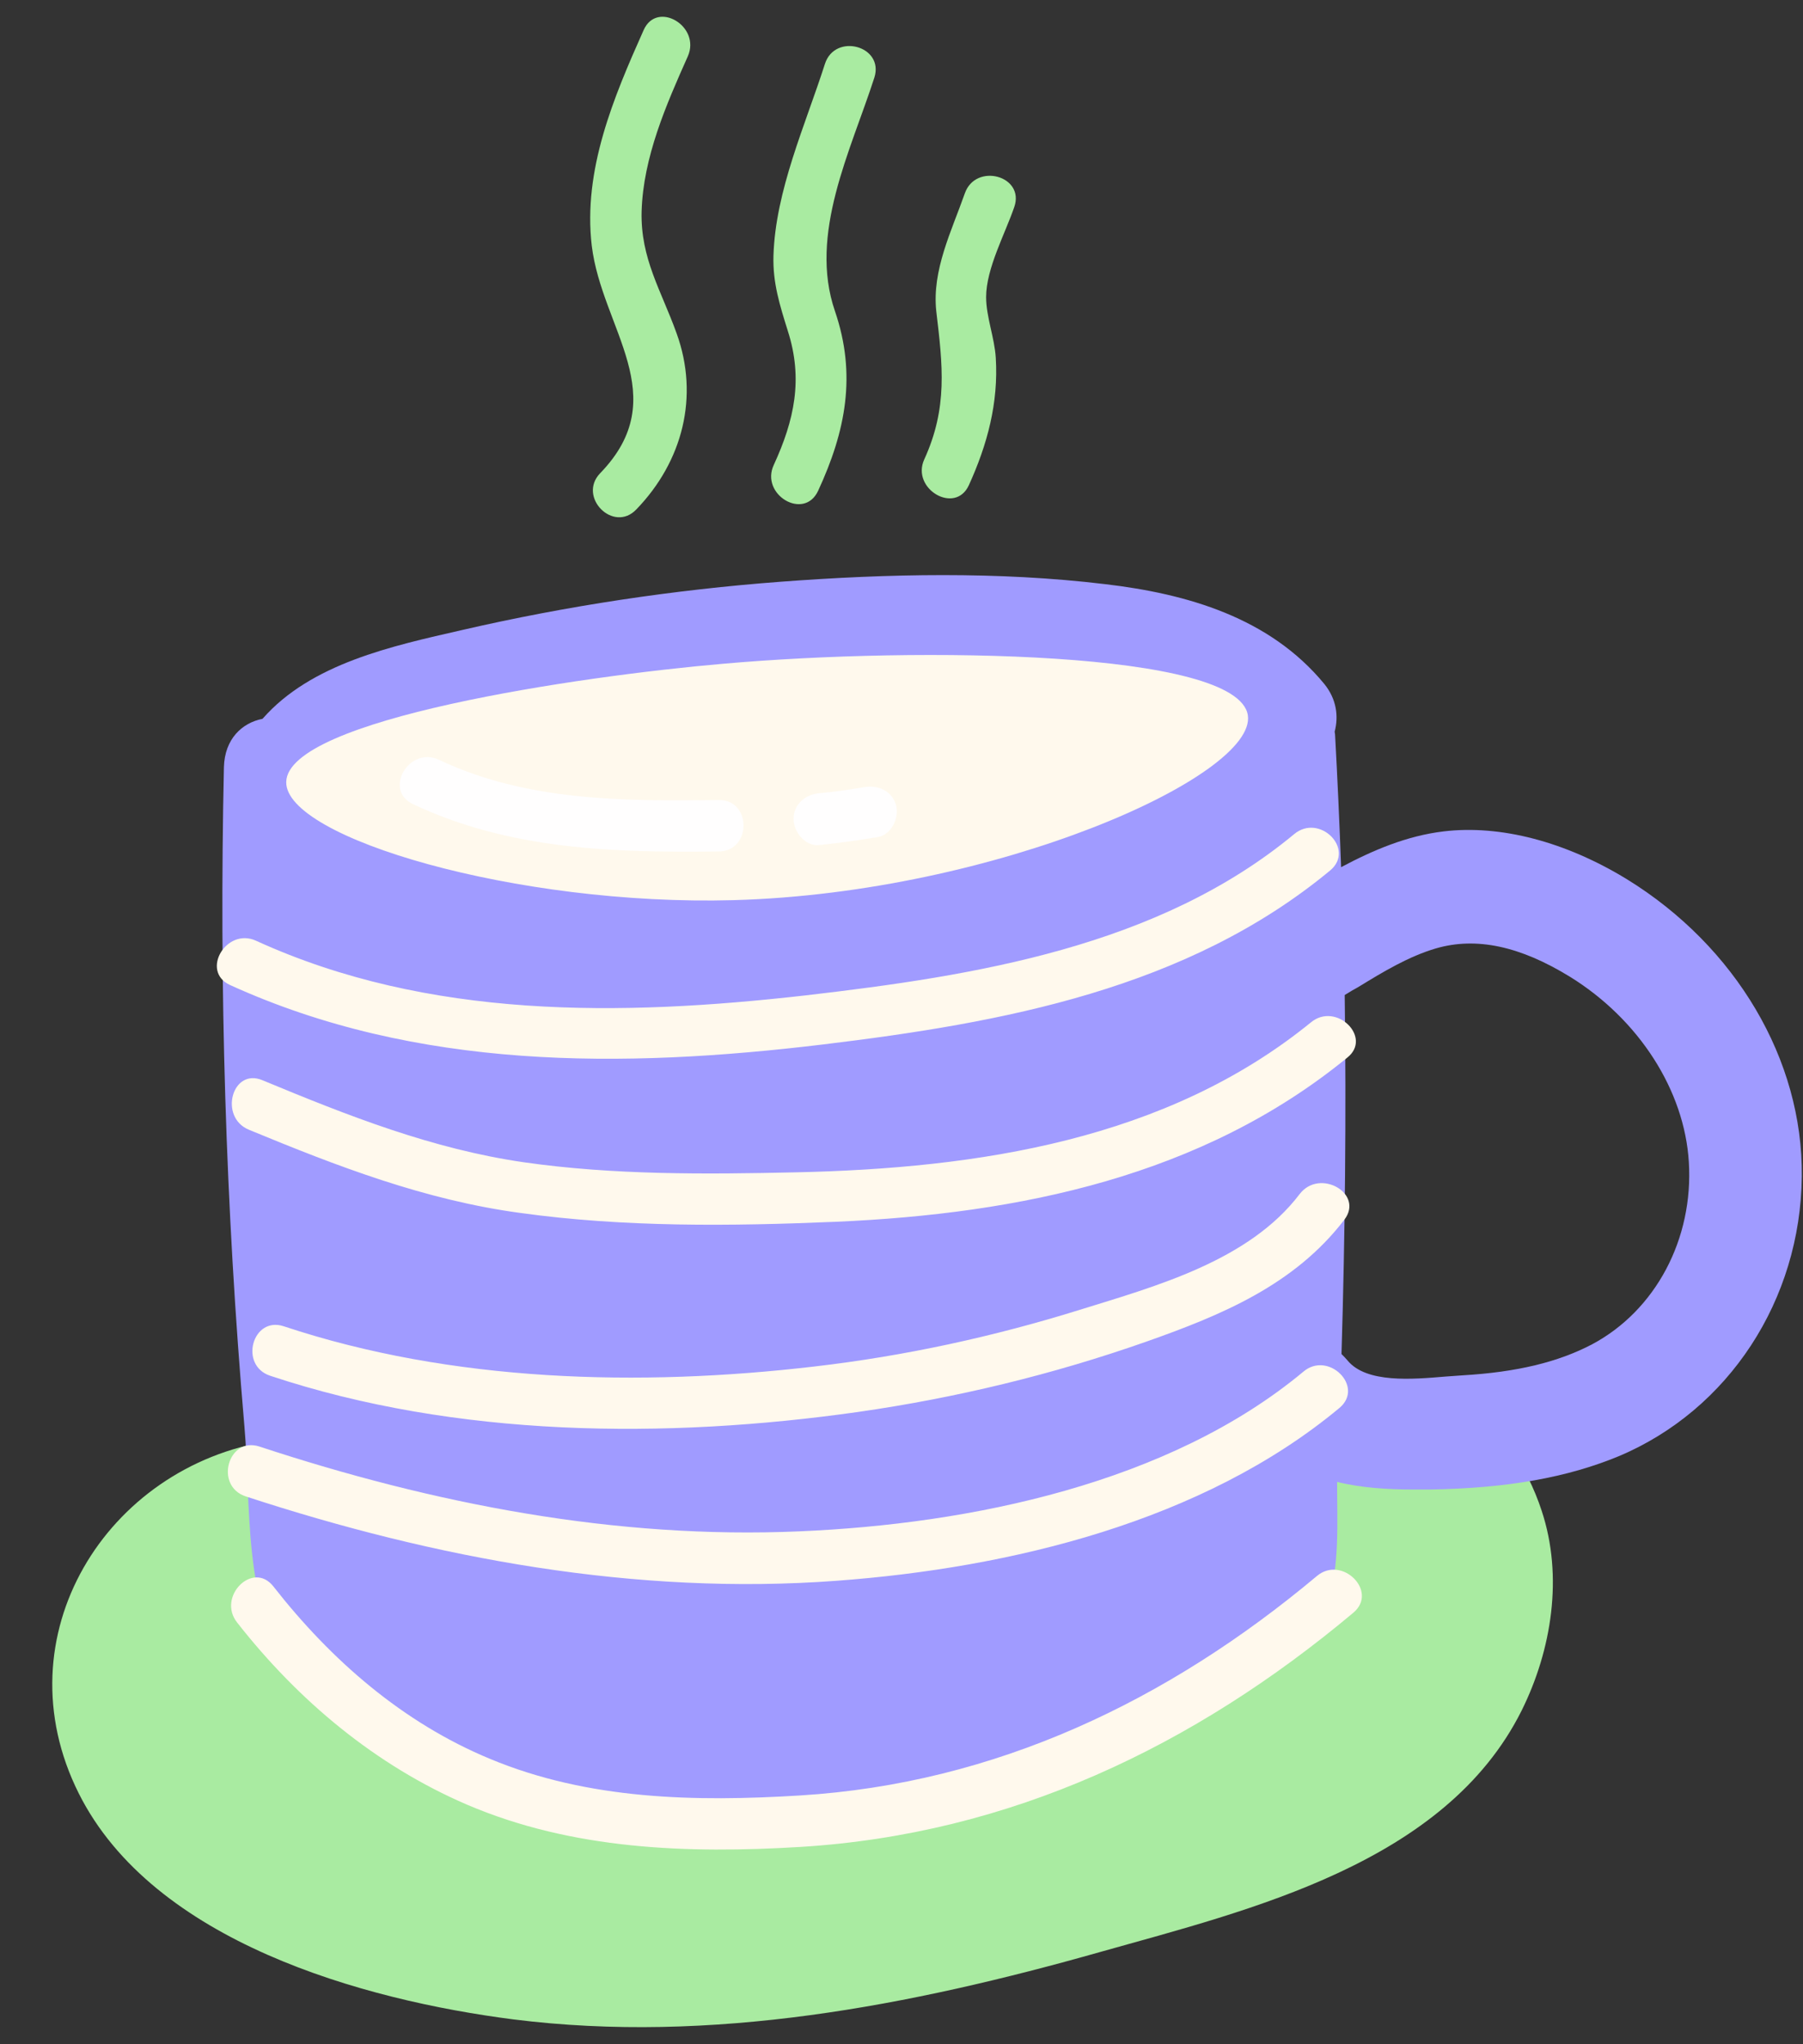 <?xml version="1.0" encoding="UTF-8" standalone="no"?><svg xmlns="http://www.w3.org/2000/svg" xmlns:xlink="http://www.w3.org/1999/xlink" contentScriptType="text/ecmascript" fill="#000000" width="448.5" zoomAndPan="magnify" contentStyleType="text/css" viewBox="-13.0 -4.3 448.5 508.5" height="508.5" preserveAspectRatio="xMidYMid meet" version="1"><rect x="-13.0" y="-4.3" width="448.5" height="508.5" fill="#333333" stroke="none"/><g id="change1_1"><path fill="#a9eba1" d="M365.5,421.2c-19,38-67.4,49.5-104.7,60c-47.3,13.4-96.8,23-146.1,16.8c-37.4-4.8-89.6-19.3-108.1-56.2 c-19.6-39.1,6.9-81.4,47.6-87.7c1-0.2,2-0.4,3.1-0.4c0.8-0.1,1.5-0.1,2.2-0.1c35.5-0.9,71-1.8,106.5-2.7 c49.3-1.2,98.6-2.5,147.8-3.7c10.9-0.3,22.5-1.7,33.3-0.8c12.2,1,19.9,14.4,23.4,25.1C375.9,387.8,373,406.1,365.5,421.2z M136.3,113.4c-5.7,5.9,3.3,15,9,9c11.5-11.9,15.7-28.1,10-43.8c-3.8-10.6-9-18.6-8.7-30.3c0.4-13.5,6.1-26.5,11.5-38.6 c3.3-7.5-7.7-14-11-6.5c-7.5,16.8-15.1,34.8-12.9,53.6C136.7,77.5,154.8,94.3,136.3,113.4z M190.5,117.8c6.9-14.9,9.6-28.9,4.2-44.7 c-6.6-19.2,3.9-39.8,9.8-58.1c2.5-7.9-9.8-11.2-12.3-3.4c-4.9,15.3-12.3,31.5-12.8,47.7c-0.2,6.8,1.6,12.4,3.6,18.8 c3.8,11.9,1.6,22.1-3.5,33.2C176,118.7,187,125.3,190.5,117.8z M228,116.4c4.6-10.1,7.4-20.5,6.7-31.7c-0.3-5-2.4-10.2-2.4-15.1 c0-7.1,4.7-15.7,7-22.4c2.7-7.8-9.6-11.1-12.3-3.4c-3.3,9.4-8.2,19.1-7.1,29.3c1.6,13.5,2.9,24-3,36.9 C213.6,117.3,224.6,123.8,228,116.4z"/></g><g id="change2_1"><path fill="#a09bff" d="M391.7,214.4c-15.2-9.3-31.4-13.6-45.6-11.9c-9.2,1.1-17.6,4.7-25.5,8.9c-0.4-11-0.9-22-1.5-33 c0-0.2-0.1-0.5-0.1-0.7c1-3.8,0.5-8.1-2.6-11.9c-13.6-16.5-34.1-22.4-54.5-24.8c-26.6-3.2-54.1-2.6-80.7-0.6c-26.6,2-53.2,6-79.2,12 c-17.5,4-37.6,8.3-49.7,22.1c-5.1,1-9.4,5-9.6,12c-1.2,54.7,0.4,109.5,5.1,164c1.7,19.4-0.5,44.8,11.7,60.7 c10.8,14,25.4,23,42.4,27.9c21,6,43.5,5.8,65.2,5c25.5-1,51-3.8,76.1-8.4c20.3-3.7,41.2-9.2,57.7-22.1c6.4-5,13.5-11.5,16.3-19.3 c3.1-8.6,2.4-20.2,2.4-30c6,1.5,12.6,1.9,19.2,1.9c1.3,0,2.5,0,3.8,0c19.4-0.3,34.3-3,47.1-8.3c27.3-11.5,45.2-38.8,45.5-69.6 C435.5,259.3,418.8,231.1,391.7,214.4z M321.5,243.2c1.1-0.7,2.3-1.4,3.4-2c6.2-3.8,12.5-7.6,19.3-9.6c10-2.9,20.9-0.6,33.4,7.1 c17.1,10.6,28.4,28.2,29.5,46c1.2,19.2-8.3,37-24.1,45.4c-8.4,4.4-18.6,6.9-32.2,7.7c-1.3,0.1-2.7,0.2-4.2,0.3 c-8.3,0.7-19.7,1.7-24.4-4c-0.5-0.6-1-1.1-1.5-1.6C321.6,302.7,321.9,272.9,321.5,243.2z M181.3,201.1c-32.1,2.5-66.1,3.7-95.8-9.3 l198.6-15.2C252.5,192.9,216.7,198.3,181.3,201.1z"/></g><g id="change3_1"><path fill="#fff9ed" d="M58.2,190.2c0.3-15.6,72.7-26.3,108.7-29.4c48.8-4.3,128-3.3,130.5,12.8c2.3,15.1-62.7,44.2-127.9,46 C115.6,221.1,57.9,204.1,58.2,190.2z M314.6,387.7c-37,31-79.9,51.6-128.6,54.6c-26.1,1.6-52.6,1.1-77.1-9.1 c-21.7-9-39.5-24.5-53.9-42.9c-5.1-6.5-14.1,2.6-9,9c15.2,19.4,34.4,35.5,57.2,45.3c26.2,11.2,54.8,12.2,82.9,10.5 c52.2-3.2,97.9-25,137.6-58.3C329.9,391.5,320.8,382.5,314.6,387.7z M191.7,255.5c44.7-5.4,90.6-13.8,126.2-43.3 c6.3-5.3-2.7-14.3-9-9c-33.8,28-79.3,35.2-121.6,40.1c-45.8,5.2-93.7,6-136.6-13.6c-7.4-3.4-13.9,7.6-6.5,11 C90.7,261.9,141.9,261.5,191.7,255.5z M313.1,250c-36,29.3-82.9,36.3-128,37.3c-22.5,0.5-45.5,0.7-67.8-2.5 c-22.8-3.3-43.8-11.6-65-20.4c-7.6-3.2-10.9,9.2-3.4,12.3c22,9.1,43.8,17.5,67.5,20.7c25.9,3.6,52.5,3.3,78.6,2.2 c45.6-2,91-11.3,127.1-40.8C328.5,253.8,319.4,244.8,313.1,250z M310.3,292.7c-12.6,16.6-35.7,22.9-54.7,28.8 c-21.5,6.7-43.6,11.5-66,14.1c-43.5,5.1-90.2,3.9-132-10c-7.8-2.6-11.2,9.7-3.4,12.3c46.3,15.4,98.4,15.8,146.3,9 c24.4-3.5,48.4-9.3,71.7-17.5c18.7-6.6,36.8-14.1,49.2-30.3C326.4,292.6,315.3,286.2,310.3,292.7z M48.1,367.9 c47.3,15.5,97.1,24.7,147,21c43.2-3.2,91.1-14.7,125.1-43c6.3-5.3-2.8-14.3-9-9c-33.4,27.8-82.9,37.9-125.3,39.7 c-45.8,2-91-6.8-134.4-21.1C43.7,353,40.3,365.3,48.1,367.9z"/></g><g id="change4_1"><path fill="#fffefe" d="M89.7,195.7c-7.4-3.5-0.9-14.5,6.5-11c21.8,10.3,45.9,10.3,69.6,10c8.2-0.1,8.2,12.7,0,12.8 C139.6,207.8,113.8,207.1,89.7,195.7L89.7,195.7z M190.8,205.9c4.9-0.5,9.8-1.2,14.6-2c3.4-0.6,5.3-4.8,4.5-7.9 c-1-3.6-4.5-5.1-7.9-4.5c-3.7,0.6-7.5,1.2-11.2,1.5c-3.4,0.3-6.4,2.7-6.4,6.4C184.4,202.7,187.4,206.3,190.8,205.9L190.8,205.9z"/></g></svg>